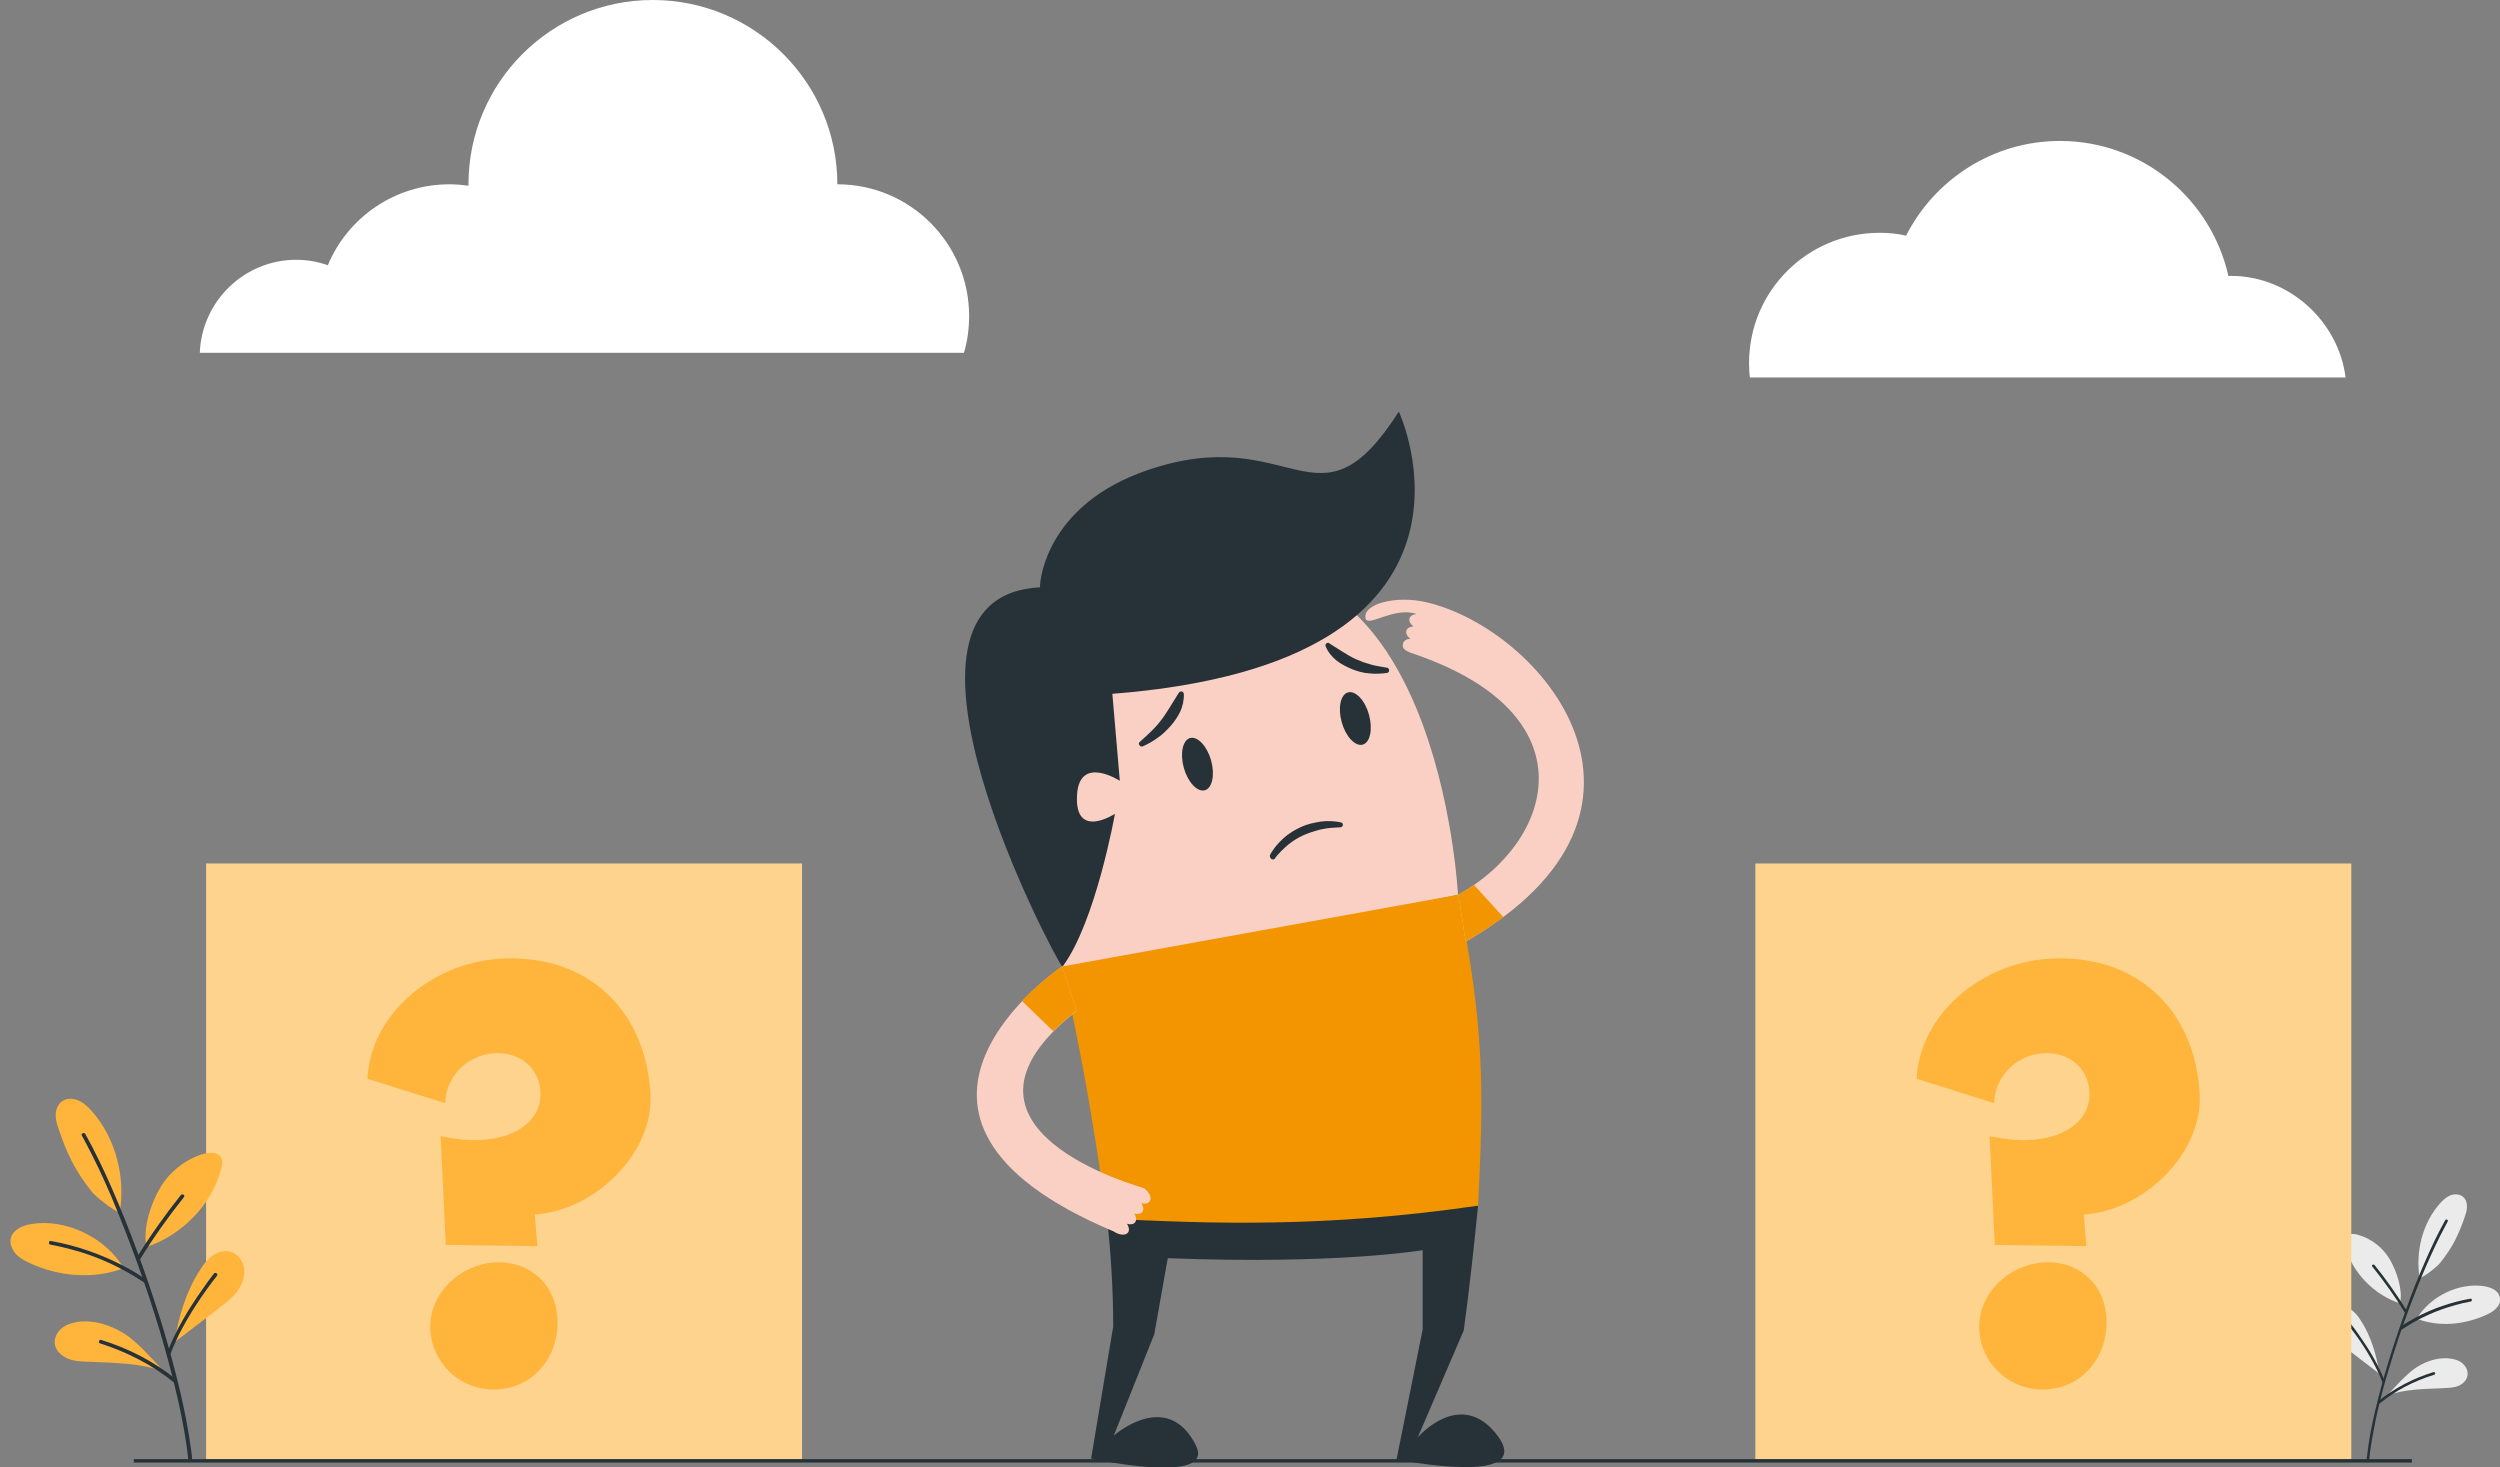 <?xml version="1.0" encoding="utf-8"?>
<!-- Generator: Adobe Illustrator 26.1.0, SVG Export Plug-In . SVG Version: 6.00 Build 0)  -->
<svg version="1.1" id="Layer_1" xmlns="http://www.w3.org/2000/svg" xmlns:xlink="http://www.w3.org/1999/xlink" x="0px" y="0px"
	 viewBox="0 0 870.9 511.2" style="enable-background:new 0 0 870.9 511.2;" xml:space="preserve">
<rect x="0" y="0" width="870.9" height="511.2" fill="#808080" stroke="none"/>
<style type="text/css">
	.st0{fill:#FFFFFF;}
	.st1{fill:#EBEBEB;}
	.st2{fill:#263238;}
	.st3{fill:#FED38D;}
	.st4{fill:#FFB43C;}
	.st5{fill:#FBD0C4;}
	.st6{fill:#F29500;}
</style>
<g>
	<g>
		<g>
			<g>
				<g>
					<g>
						<g>
							<g>
								<path class="st0" d="M69.6,122.9c0.7-18,15.5-32.4,33.6-32.4c3.9,0,7.6,0.7,11,1.9c6.9-16.6,23.3-28.2,42.4-28.2
									c2.2,0,4.4,0.2,6.6,0.5c0-0.2,0-0.3,0-0.5c0-35.5,28.8-64.2,64.2-64.2c35.5,0,64.3,28.8,64.3,64.2
									c25.4,0,45.9,20.6,45.9,45.9c0,4.5-0.6,8.8-1.8,12.8C335.8,122.9,69.6,122.9,69.6,122.9z"/>
							</g>
						</g>
					</g>
				</g>
			</g>
		</g>
	</g>
	<g>
		<g>
			<g>
				<g>
					<g>
						<g>
							<path class="st0" d="M609.6,131.5c-0.2-1.2-0.3-3.3-0.3-5c0-25.1,20.3-45.4,45.5-45.4c3.2,0,6.3,0.3,9.2,1
								c9.9-19.5,30.2-33,53.6-33c28.7,0,52.7,20.2,58.7,47.1c0.3,0,0.6-0.1,0.8-0.1c20.6,0,37.6,16.1,40,35.4H609.6z"/>
						</g>
					</g>
				</g>
			</g>
		</g>
	</g>
</g>
<g>
	<g>
		<g>
			<g>
				<path class="st1" d="M870.8,451.7c-0.6-2.2-3-3.2-5.2-3.6c-8.9-1.5-19.1,3.5-23.7,11.3c7.9,3,16.8,2.1,24.5-1.5
					c1.3-0.6,2.5-1.3,3.4-2.4C870.7,454.6,871.2,453.1,870.8,451.7z"/>
			</g>
		</g>
		<g>
			<g>
				<path class="st1" d="M836,454l0.1-0.1c1-4.6-1.2-11.1-3.6-15.2s-6.4-7.2-10.9-8.5c-1.6-0.5-3.7-0.6-4.5,0.8
					c-0.5,0.9-0.4,2-0.1,3.1C819.3,443.2,827,451.1,836,454z"/>
			</g>
		</g>
		<g>
			<g>
				<path class="st1" d="M857.9,475c-1.1-1-2.6-1.5-4.1-1.7c-4.1-0.6-8.3,0.7-11.8,2.9s-7.6,6.9-10.4,9.9c6.2-2.2,12.5-2.2,19.1-2.5
					c1.8-0.1,3.7-0.1,5.4-0.7s3.3-2,3.5-3.9C859.8,477.5,859,476,857.9,475z"/>
			</g>
		</g>
		<g>
			<g>
				<path class="st1" d="M819,456.2c-1.4-0.9-3.2-1.4-4.8-0.8c-1.9,0.7-3.1,2.7-3.2,4.8c-0.1,2,0.8,4,2.1,5.6
					c1.3,1.6,2.9,2.8,4.5,4.1c3.7,2.9,7.5,5.7,11.2,8.6c-0.7-6.1-3-13.4-6.4-18.5C821.5,458.5,820.4,457.2,819,456.2z"/>
			</g>
		</g>
		<g>
			<g>
				<path class="st1" d="M850,440c4.5-5.6,6.5-10,8.6-16c0.4-1.2,0.8-2.4,0.8-3.7c0-1.3-0.4-2.6-1.4-3.4c-1.2-1-3-1-4.4-0.5
					c-1.4,0.6-2.6,1.7-3.6,2.8c-6.1,6.9-8.6,16.9-7.1,26C844.7,444.8,849.1,441.1,850,440z"/>
			</g>
		</g>
	</g>
	<g>
		<g>
			<g>
				<path class="st2" d="M825.3,508.7c0.5-5.1,1.5-10.1,2.5-15.1c1.3-5.9,2.8-11.7,4.6-17.4c1.8-6.1,3.8-12.1,6-18.1
					c2.1-5.7,4.3-11.4,6.7-16.9c2.1-4.8,4.3-9.6,6.8-14.2c0.3-0.5,0.5-1,0.8-1.5c0.3-0.5-0.6-1-0.9-0.4c-2.5,4.5-4.7,9.1-6.8,13.9
					c-2.4,5.5-4.7,11.1-6.7,16.8c-2.2,6-4.2,12-6.1,18.1c-1.8,5.8-3.4,11.7-4.8,17.6c-1.2,5.1-2.2,10.3-2.8,15.6
					c-0.1,0.6-0.1,1.1-0.2,1.7C824.3,509.1,825.3,509.3,825.3,508.7L825.3,508.7z"/>
			</g>
		</g>
	</g>
	<g>
		<g>
			<g>
				<path class="st2" d="M836.8,463.1c5.7-3.8,12-6.7,18.7-8.5c1.7-0.5,3.5-0.9,5.2-1.2c0.6-0.1,0.5-1.1-0.1-1
					c-6.7,1.2-13.1,3.4-19.1,6.6c-1.8,1-3.6,2-5.3,3.2C835.7,462.7,836.3,463.5,836.8,463.1L836.8,463.1z"/>
			</g>
		</g>
	</g>
	<g>
		<g>
			<g>
				<path class="st2" d="M838.5,456.7c-3.4-5.5-7.2-10.9-11.3-16c-0.4-0.5-1.2,0.1-0.8,0.5c4.1,5.1,7.9,10.4,11.3,16
					C838.1,457.8,838.8,457.2,838.5,456.7L838.5,456.7z"/>
			</g>
		</g>
	</g>
	<g>
		<g>
			<g>
				<path class="st2" d="M830.7,481.1c-2.2-5.8-5.5-11.2-9.1-16.3c-0.9-1.3-1.9-2.6-2.8-3.8c-0.4-0.5-1.2,0-0.8,0.5
					c3.7,4.7,7.1,9.8,9.8,15.2c0.8,1.5,1.5,3.1,2.1,4.7C830,482,830.9,481.7,830.7,481.1L830.7,481.1z"/>
			</g>
		</g>
	</g>
	<g>
		<g>
			<g>
				<path class="st2" d="M829,488.9c5.5-4.5,12.1-7.9,19-10c0.6-0.2,0.3-1.1-0.3-0.9c-6.9,2.1-13.6,5.6-19.2,10.1
					C828,488.5,828.5,489.2,829,488.9L829,488.9z"/>
			</g>
		</g>
	</g>
</g>
<g>
	<g>
		<rect x="611.5" y="300.8" class="st3" width="207.6" height="207.6"/>
	</g>
	<g>
		<g>
			<g>
				<path class="st4" d="M711.8,439.8c-12.1,0.8-22.9,10.9-22.3,23.4c0.5,11.6,10.5,21.6,23.6,20.8c12.7-0.8,21.3-11.7,20.7-24.5
					C733.2,446.2,722.9,439,711.8,439.8z"/>
			</g>
		</g>
		<g>
			<g>
				<path class="st4" d="M766.3,381.5c-1.4-29.5-21.9-49.5-52.7-47.5c-24,1.6-44.9,19.8-45.9,41.8l27,8.5c0.2-9.2,7.5-16.7,17-17.4
					c8.9-0.6,15.8,5.1,16.2,13.6c0.4,9.1-7.5,15.8-20.4,16.6c-4,0.3-8.9-0.2-14.4-1.3l1.8,37.9l31.9,0.4l-0.9-11
					C747.2,421.7,767.2,401.5,766.3,381.5z"/>
			</g>
		</g>
	</g>
</g>
<g>
	<g>
		<rect x="71.8" y="300.8" class="st3" width="207.6" height="207.6"/>
	</g>
	<g>
		<g>
			<g>
				<path class="st4" d="M172.2,439.8c-12.1,0.8-22.9,10.9-22.3,23.4c0.6,11.6,10.5,21.6,23.6,20.8c12.7-0.8,21.3-11.7,20.7-24.5
					C193.5,446.2,183.2,439,172.2,439.8z"/>
			</g>
		</g>
		<g>
			<g>
				<path class="st4" d="M226.6,381.5c-1.4-29.5-21.9-49.5-52.7-47.5c-24,1.6-44.9,19.8-45.9,41.8l27.1,8.5
					c0.2-9.2,7.5-16.7,17-17.4c8.9-0.6,15.8,5.1,16.2,13.6c0.4,9.1-7.5,15.8-20.4,16.6c-4,0.3-8.9-0.2-14.4-1.3l1.8,37.9l31.9,0.4
					l-0.9-11C207.5,421.7,227.6,401.5,226.6,381.5z"/>
			</g>
		</g>
	</g>
</g>
<g>
	<g>
		<g>
			<g>
				<path class="st4" d="M3.8,431.2c0.8-2.9,4.1-4.3,7.1-4.8c12.1-2,26,4.8,32.2,15.4c-10.7,4-22.9,2.9-33.2-2
					c-1.7-0.8-3.4-1.8-4.6-3.2C4.1,435,3.3,433,3.8,431.2z"/>
			</g>
		</g>
		<g>
			<g>
				<path class="st4" d="M51.2,434.3l-0.2-0.1c-1.3-6.3,1.6-15.1,4.9-20.6c3.3-5.5,8.7-9.7,14.8-11.6c2.2-0.6,5-0.8,6.2,1.1
					c0.8,1.2,0.5,2.8,0.1,4.2C73.8,419.7,63.3,430.3,51.2,434.3z"/>
			</g>
		</g>
		<g>
			<g>
				<path class="st4" d="M21.4,462.8c1.5-1.3,3.6-2,5.6-2.3c5.5-0.8,11.2,1,16,3.9s10.3,9.4,14.2,13.4c-8.4-3-17-3-25.9-3.4
					c-2.5-0.1-5-0.1-7.4-1c-2.3-0.9-4.5-2.8-4.8-5.2C18.8,466.2,19.9,464.1,21.4,462.8z"/>
			</g>
		</g>
		<g>
			<g>
				<path class="st4" d="M74.2,437.3c1.9-1.3,4.3-1.9,6.5-1.1c2.6,0.9,4.3,3.7,4.4,6.5s-1.1,5.4-2.8,7.6c-1.7,2.1-3.9,3.8-6.1,5.5
					c-5.1,3.9-10.2,7.8-15.2,11.6c0.9-8.2,4.1-18.1,8.7-25C70.9,440.4,72.3,438.6,74.2,437.3z"/>
			</g>
		</g>
		<g>
			<g>
				<path class="st4" d="M32.1,415.3c-6.1-7.6-8.8-13.6-11.6-21.8c-0.6-1.6-1.1-3.3-1.1-5c0-1.7,0.6-3.5,1.9-4.6
					c1.6-1.4,4-1.4,5.9-0.6s3.5,2.3,4.9,3.9c8.2,9.3,11.7,23,9.6,35.2C39.4,421.7,33.3,416.8,32.1,415.3z"/>
			</g>
		</g>
	</g>
	<g>
		<g>
			<g>
				<path class="st2" d="M65.6,508.6c-0.7-6.9-2-13.7-3.5-20.5c-1.8-8-3.9-15.8-6.2-23.7c-2.5-8.3-5.2-16.5-8.1-24.5
					c-2.8-7.7-5.8-15.4-9-23c-2.8-6.6-5.8-13-9.2-19.3c-0.4-0.7-0.7-1.4-1.1-2c-0.4-0.7,0.8-1.3,1.2-0.6c3.4,6.1,6.4,12.4,9.2,18.8
					c3.3,7.5,6.3,15.1,9.1,22.7c3,8.1,5.7,16.3,8.3,24.5c2.4,7.9,4.6,15.9,6.5,23.9c1.6,7,3,14,3.9,21.1c0.1,0.8,0.2,1.5,0.2,2.3
					C66.9,509.2,65.7,509.4,65.6,508.6L65.6,508.6z"/>
			</g>
		</g>
	</g>
	<g>
		<g>
			<g>
				<path class="st2" d="M50.1,446.7c-7.8-5.2-16.3-9.1-25.4-11.5c-2.4-0.6-4.7-1.2-7.1-1.6c-0.8-0.1-0.7-1.4,0.1-1.3
					c9,1.6,17.8,4.7,25.9,9c2.5,1.3,4.9,2.8,7.2,4.4C51.5,446,50.8,447.1,50.1,446.7L50.1,446.7z"/>
			</g>
		</g>
	</g>
	<g>
		<g>
			<g>
				<path class="st2" d="M47.7,438c4.6-7.5,9.8-14.8,15.3-21.7c0.5-0.6,1.6,0.1,1.1,0.7c-5.5,6.9-10.7,14.2-15.3,21.7
					C48.3,439.4,47.2,438.7,47.7,438L47.7,438z"/>
			</g>
		</g>
	</g>
	<g>
		<g>
			<g>
				<path class="st2" d="M58.3,471.1c3-7.9,7.5-15.3,12.4-22.2c1.2-1.8,2.5-3.5,3.8-5.2c0.5-0.7,1.6,0.1,1.1,0.7
					c-5,6.4-9.6,13.3-13.3,20.6c-1,2.1-2,4.2-2.8,6.4C59.3,472.3,58,471.9,58.3,471.1L58.3,471.1z"/>
			</g>
		</g>
	</g>
	<g>
		<g>
			<g>
				<path class="st2" d="M60.6,481.6c-7.5-6.1-16.5-10.7-25.7-13.6c-0.8-0.2-0.4-1.5,0.4-1.2c9.4,2.9,18.4,7.5,26,13.7
					C62,481.1,61.2,482.1,60.6,481.6L60.6,481.6z"/>
			</g>
		</g>
	</g>
</g>
<g>
	<g>
		<g>
			<g>
				<g>
					<g>
						<g>
							<g>
								<g>
									<g>
										<g>
											<path class="st5" d="M370.9,340.4c0,0-31.3-116.5,40.3-138.5c89.9-27.7,96.7,109.8,96.7,109.8L370.9,340.4z"/>
										</g>
									</g>
								</g>
							</g>
						</g>
					</g>
				</g>
			</g>
			<g>
				<path class="st2" d="M397,258.5c1.4-1.3,2.8-2.5,4.1-3.8c0.6-0.6,1.3-1.3,1.9-2c0.6-0.7,1.2-1.4,1.7-2.1c1.1-1.4,2-3,3-4.5
					c0.9-1.5,1.9-3.1,2.9-4.7l0.1-0.1c0.3-0.4,0.8-0.6,1.3-0.3c0.2,0.2,0.4,0.4,0.4,0.7c0.1,2.2-0.4,4.2-1.2,6.1
					c-0.9,1.9-2.1,3.6-3.4,5.1c-1.4,1.5-2.8,3-4.5,4.1c-1.6,1.2-3.4,2.2-5.2,3c-0.5,0.2-1,0-1.2-0.5
					C396.6,259.2,396.7,258.8,397,258.5L397,258.5z"/>
			</g>
			<g>
				<path class="st2" d="M483.3,234.4c-2,0.3-4,0.4-6.1,0.2c-2.1-0.1-4.1-0.7-6-1.4c-1.9-0.8-3.8-1.7-5.5-3c-1.6-1.3-3-2.9-3.9-5
					c-0.2-0.5,0-1,0.5-1.2c0.3-0.1,0.6-0.1,0.8,0.1l0.1,0.1l4.6,2.9c1.5,0.9,3,1.9,4.7,2.6c0.8,0.3,1.7,0.7,2.5,1l1.3,0.4l1.3,0.4
					c0.9,0.3,1.8,0.4,2.7,0.6c0.9,0.2,1.9,0.3,2.8,0.5l0.1,0c0.5,0.1,0.8,0.6,0.7,1.1C483.9,234,483.6,234.3,483.3,234.4z"/>
			</g>
			<g>
				<path class="st2" d="M421.9,264.9c1.4,5,0.4,9.7-2.2,10.4c-2.6,0.7-5.9-2.8-7.3-7.8c-1.4-5-0.4-9.7,2.2-10.4
					C417.2,256.4,420.5,259.9,421.9,264.9z"/>
			</g>
			<g>
				<path class="st2" d="M476.9,249c1.4,5,0.4,9.7-2.2,10.4c-2.6,0.7-5.9-2.8-7.3-7.8c-1.4-5-0.4-9.7,2.2-10.4
					C472.2,240.5,475.5,243.9,476.9,249z"/>
			</g>
			<g>
				<g>
					<g>
						<g>
							<g>
								<g>
									<g>
										<g>
											<g>
												<g>
													<path class="st2" d="M487.3,143.4c0,0,40.9,87.3-99.8,98.3l2.6,30.3c0,0-14-9.1-14.9,4.8c-1,16,13.2,6.7,13.2,6.7
														s-6.7,37.8-18.3,53.3c-2.2-2-69.8-129.1-7.8-132.2c-0.1-3.7,3.2-29,37.1-40.7C450.5,146.2,458.8,187.9,487.3,143.4z"/>
												</g>
											</g>
										</g>
									</g>
								</g>
							</g>
						</g>
					</g>
				</g>
			</g>
		</g>
		<g>
			<g>
				<g>
					<g>
						<path class="st2" d="M493.9,500.7l16-37.2c2-14.5,3.7-30.3,5-43.5c-49.6,3.4-93.5,6.2-129.2,4.4c1.3,12.9,2.1,25,2.1,37.7
							l-7.7,46c0,0,43.6,9.6,36.5-4.6c-10-19.9-28.6-3.4-28.6-3.4l14.1-35.3l4.7-26.5c59.2,2.3,88.8-2.8,88.8-2.8l0,27.6l-9.1,45.3
							c0,0,50.6,10.3,34.3-9.4C508.2,484,493.9,500.7,493.9,500.7z"/>
						<path class="st6" d="M514.9,420c2-40.1,2.3-62.1-7-108.3l-138,25c6.1,26.9,10.1,48.1,15.8,87.8
							C421.4,426.3,461.6,427.8,514.9,420z"/>
					</g>
				</g>
			</g>
		</g>
		<g>
			<path class="st5" d="M370,336.7l5,15.5c-52.5,41.2,22.9,61.4,23.5,61.7c1.9,1.4,2.9,3.4,2,4.6c-0.5,0.8-1.7,1-2.9,0.6
				c0.7,1.1,0.9,2.2,0.4,3c-0.5,0.8-1.7,1-2.9,0.6c0.7,1.1,0.9,2.2,0.4,3c-0.5,0.8-1.7,1-2.9,0.6c0.7,1.1,0.9,2.2,0.4,3
				c-0.8,1.2-3.1,1-5-0.3l0,0C292.4,388.8,370,336.7,370,336.7z"/>
			<g>
				<path class="st6" d="M375,352.1l-5-15.5c0,0-6.8,4.6-14,12.1l10.9,10.5C369.2,357,371.9,354.6,375,352.1z"/>
			</g>
		</g>
		<g>
			<g>
				<g>
					<path class="st5" d="M508,311.7l2.6,16.3c79.4-45.7,26.5-108.8-13.7-118.2c-10.7-2.5-22.2,0.6-21.2,5.6
						c0.7,3.3,9.9-4.2,17.8-1.5c-1.3,0.1-2.3,0.7-2.5,1.6c-0.2,0.9,0.3,1.9,1.4,2.7c-1.3,0.1-2.3,0.7-2.5,1.6s0.3,1.9,1.4,2.7
						c-1.3,0.1-2.3,0.7-2.5,1.6c-0.4,1.4-0.1,2.4,3.5,3.6C555,249,541,293.4,508,311.7z"/>
				</g>
			</g>
			<g>
				<path class="st6" d="M508,311.7l2.6,16.3c4.8-2.8,9.2-5.6,13.1-8.5l-10.2-11.2C511.7,309.5,509.9,310.6,508,311.7z"/>
			</g>
		</g>
	</g>
	<path class="st2" d="M442.5,297.7c0.3-0.6,0.6-1.1,1-1.6c0.3-0.5,0.7-1,1.1-1.5c0.8-0.9,1.6-1.8,2.5-2.6c1.8-1.6,3.9-2.9,6.1-3.9
		c1.1-0.5,2.2-0.9,3.4-1.2c1.2-0.3,2.4-0.5,3.5-0.7c2.4-0.3,4.8-0.2,7.1,0.3c0.4,0.1,0.7,0.5,0.6,1c-0.1,0.4-0.4,0.6-0.8,0.7h0
		c-2.2,0.1-4.5,0.2-6.6,0.7c-0.5,0.1-1.1,0.2-1.6,0.4c-0.5,0.1-1,0.3-1.6,0.5c-0.5,0.1-1,0.3-1.5,0.5c-0.5,0.2-1,0.4-1.5,0.6
		c-2,0.9-3.8,2-5.5,3.4c-0.8,0.7-1.6,1.4-2.4,2.2c-0.4,0.4-0.7,0.8-1.1,1.2c-0.2,0.2-0.4,0.4-0.5,0.6c-0.2,0.2-0.3,0.4-0.5,0.6
		l0,0.1c-0.3,0.5-1,0.5-1.4,0.2C442.4,298.7,442.2,298.1,442.5,297.7z"/>
</g>
<g>
	<rect x="46.6" y="508.3" class="st2" width="793.6" height="1.2"/>
</g>
</svg>
